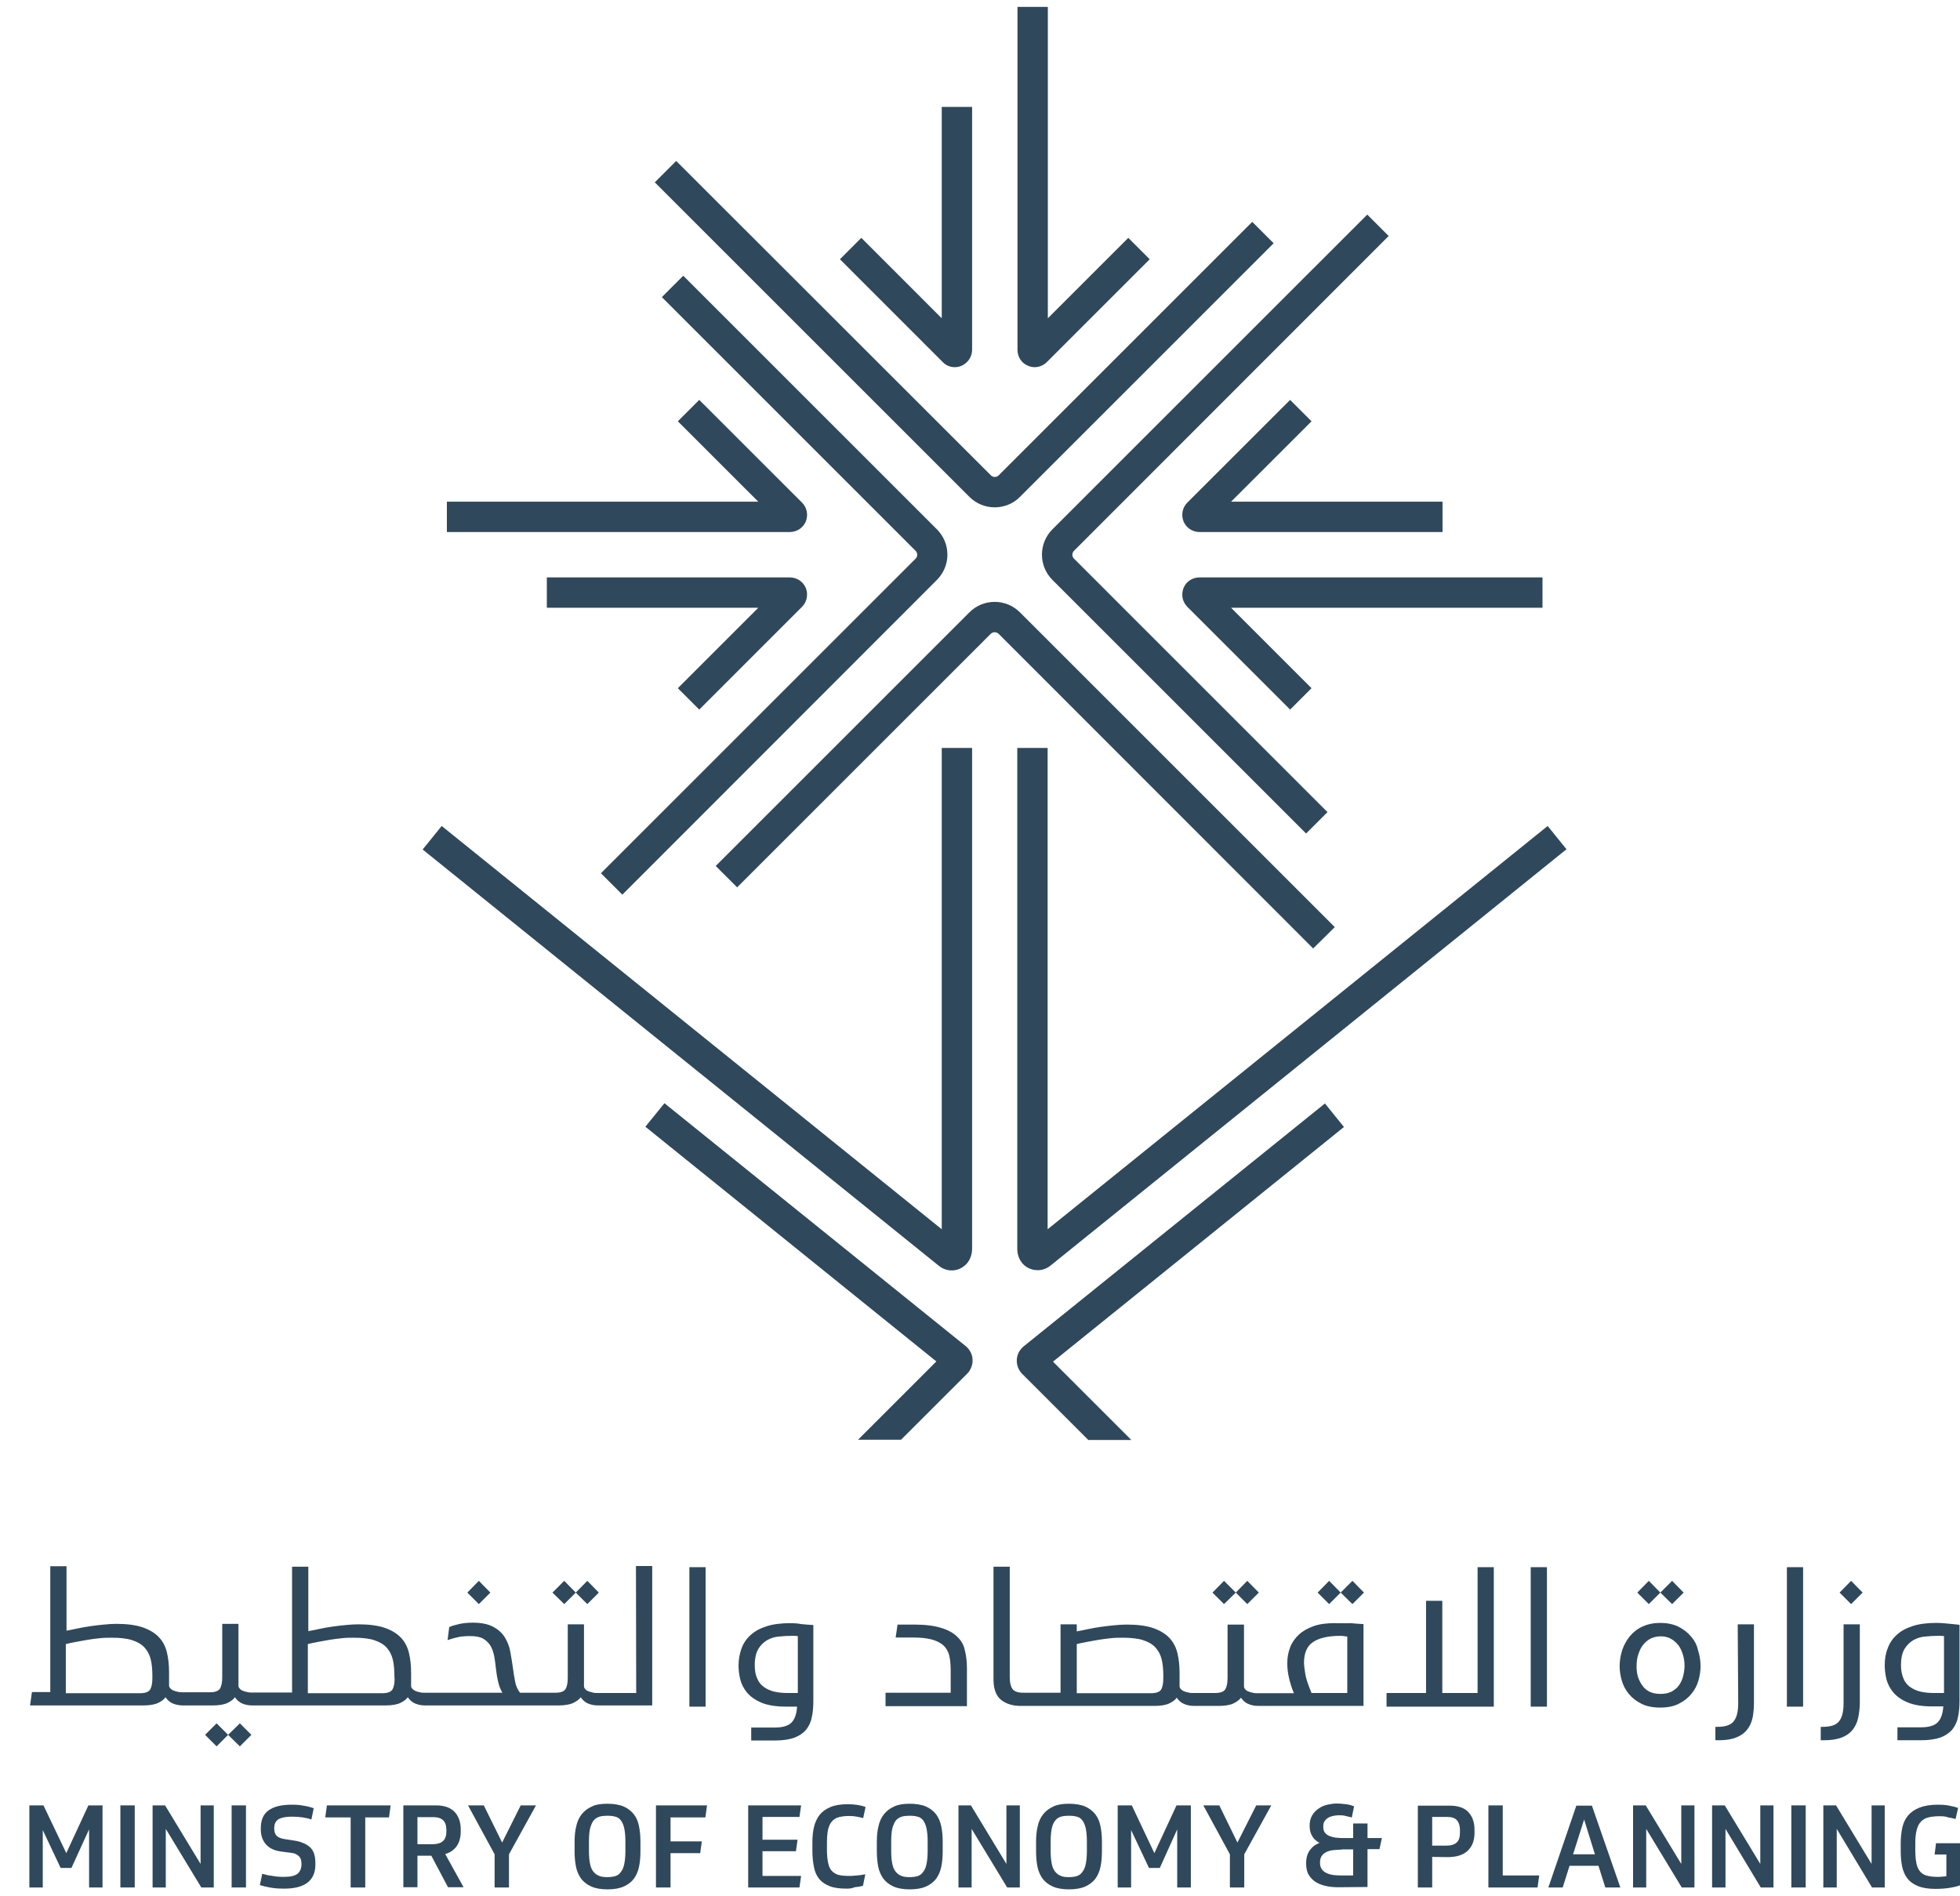 <svg width="62" height="60" viewBox="0 0 62 60" fill="none" xmlns="http://www.w3.org/2000/svg">
<g clip-path="url(#clip0_0_874)">
<path d="M19.686 28.308L19.009 27.63L28.964 17.675C29.031 17.608 29.031 17.496 28.964 17.43L20.936 9.401L21.613 8.724L29.634 16.745C30.081 17.191 30.081 17.906 29.634 18.352" fill="#30485B"/>
<path d="M24.984 16.834H14.136V15.874H23.987L21.442 13.33L22.119 12.653L25.371 15.904C25.527 16.06 25.572 16.291 25.49 16.499C25.408 16.7 25.207 16.834 24.984 16.834Z" fill="#30485B"/>
<path d="M22.119 22.452L21.442 21.775L23.987 19.23H17.298V18.27H24.984C25.207 18.27 25.408 18.404 25.49 18.605C25.571 18.806 25.527 19.044 25.37 19.2" fill="#30485B"/>
<path d="M31.464 16.053C31.174 16.053 30.884 15.941 30.661 15.718L20.713 5.77L21.39 5.093L31.345 15.041C31.412 15.108 31.524 15.108 31.591 15.041L39.612 7.02L40.289 7.697L32.268 15.718C32.052 15.941 31.754 16.053 31.464 16.053Z" fill="#30485B"/>
<path d="M32.729 11.618C32.662 11.618 32.588 11.603 32.521 11.574C32.312 11.492 32.186 11.291 32.186 11.068V0.219H33.146V10.071L35.691 7.526L36.368 8.203L33.116 11.455C33.012 11.559 32.871 11.618 32.729 11.618Z" fill="#30485B"/>
<path d="M30.207 11.618C30.066 11.618 29.924 11.566 29.82 11.455L26.569 8.203L27.246 7.526L29.79 10.071V3.382H30.75V11.068C30.75 11.291 30.616 11.485 30.415 11.574C30.341 11.604 30.274 11.618 30.207 11.618Z" fill="#30485B"/>
<path d="M41.315 26.373L33.294 18.352C32.848 17.906 32.848 17.191 33.294 16.745L43.25 6.79L43.927 7.467L33.972 17.429C33.905 17.496 33.905 17.608 33.972 17.675L41.992 25.696" fill="#30485B"/>
<path d="M40.81 22.452L37.558 19.2C37.402 19.044 37.357 18.813 37.439 18.605C37.521 18.397 37.722 18.27 37.945 18.27H48.793V19.23H38.942L41.487 21.775" fill="#30485B"/>
<path d="M45.631 16.834H37.945C37.722 16.834 37.521 16.7 37.439 16.499C37.357 16.291 37.402 16.06 37.558 15.904L40.81 12.653L41.487 13.33L38.942 15.874H45.631" fill="#30485B"/>
<path d="M41.539 30.011L31.591 20.056C31.546 20.011 31.494 20.004 31.464 20.004C31.434 20.004 31.383 20.011 31.338 20.056L23.317 28.077L22.64 27.4L30.661 19.379C30.877 19.163 31.159 19.044 31.464 19.044C31.769 19.044 32.052 19.163 32.268 19.379L42.223 29.334" fill="#30485B"/>
<path d="M30.594 43.464C30.713 43.344 30.772 43.181 30.765 43.017C30.758 42.853 30.676 42.697 30.549 42.593L21.018 34.907L20.415 35.651L29.619 43.077L27.142 45.554H28.503" fill="#30485B"/>
<path d="M33.309 43.084L42.513 35.659L41.911 34.915L32.38 42.601C32.253 42.705 32.171 42.861 32.164 43.025C32.156 43.188 32.216 43.352 32.335 43.471L34.426 45.562H35.787" fill="#30485B"/>
<path d="M29.79 38.895L13.972 26.135L13.369 26.879L29.694 40.048C29.813 40.145 29.954 40.197 30.103 40.197C30.237 40.197 30.363 40.16 30.482 40.071C30.661 39.944 30.75 39.728 30.75 39.513V23.665H29.79" fill="#30485B"/>
<path d="M48.957 26.135L33.139 38.895V23.665H32.179V39.513C32.179 39.728 32.268 39.944 32.447 40.071C32.566 40.153 32.7 40.19 32.826 40.19C32.975 40.19 33.116 40.138 33.235 40.041L49.552 26.871" fill="#30485B"/>
<path d="M6.487 54.892L6.851 55.257L7.216 54.892L6.851 54.528" fill="#30485B"/>
<path d="M7.216 54.892L7.588 55.257L7.952 54.892L7.588 54.528" fill="#30485B"/>
<path d="M20.125 53.568H18.882C18.845 53.568 18.8 53.568 18.756 53.553C18.704 53.545 18.659 53.531 18.622 53.516C18.577 53.501 18.54 53.478 18.518 53.449C18.488 53.419 18.473 53.389 18.473 53.352V51.395H17.96V53.077C17.96 53.248 17.937 53.367 17.885 53.449C17.833 53.523 17.729 53.56 17.565 53.56H16.449C16.375 53.464 16.315 53.337 16.293 53.196C16.263 53.047 16.241 52.891 16.218 52.727C16.196 52.563 16.166 52.4 16.137 52.236C16.107 52.072 16.04 51.923 15.958 51.789C15.869 51.656 15.75 51.551 15.594 51.469C15.437 51.388 15.229 51.343 14.961 51.343C14.79 51.343 14.641 51.358 14.515 51.388C14.388 51.417 14.284 51.447 14.21 51.484L14.158 51.894C14.225 51.871 14.366 51.827 14.477 51.804C14.589 51.775 14.73 51.767 14.887 51.767C15.058 51.767 15.199 51.797 15.296 51.856C15.393 51.916 15.475 51.998 15.527 52.094C15.579 52.191 15.616 52.303 15.638 52.429C15.661 52.556 15.675 52.682 15.69 52.816C15.705 52.95 15.727 53.084 15.757 53.211C15.787 53.344 15.832 53.456 15.891 53.56H13.414C13.376 53.56 13.332 53.56 13.287 53.545C13.235 53.538 13.19 53.523 13.153 53.508C13.116 53.493 13.079 53.471 13.049 53.441C13.019 53.411 13.004 53.382 13.004 53.344V52.92C13.004 52.697 12.982 52.489 12.937 52.303C12.893 52.117 12.811 51.953 12.684 51.819C12.558 51.685 12.387 51.581 12.171 51.507C11.955 51.432 11.672 51.395 11.338 51.395C11.219 51.395 11.085 51.403 10.943 51.417C10.794 51.432 10.653 51.447 10.504 51.469C10.355 51.492 10.214 51.514 10.088 51.544C9.954 51.574 9.842 51.596 9.753 51.611V49.572H9.239V53.553H7.952C7.915 53.553 7.87 53.553 7.826 53.538C7.774 53.531 7.729 53.516 7.692 53.501C7.647 53.486 7.61 53.464 7.588 53.434C7.558 53.404 7.543 53.374 7.543 53.337V51.38H7.03V53.062C7.03 53.233 7.007 53.352 6.955 53.434C6.903 53.508 6.799 53.545 6.635 53.545H5.757C5.72 53.545 5.675 53.545 5.631 53.531C5.579 53.523 5.534 53.508 5.497 53.493C5.452 53.478 5.422 53.456 5.393 53.426C5.363 53.397 5.348 53.367 5.348 53.33V52.906C5.348 52.682 5.326 52.474 5.281 52.288C5.236 52.102 5.155 51.938 5.028 51.804C4.902 51.67 4.73 51.566 4.515 51.492C4.299 51.417 4.016 51.38 3.681 51.38C3.562 51.38 3.436 51.388 3.287 51.403C3.146 51.417 2.997 51.432 2.855 51.455C2.707 51.477 2.573 51.499 2.439 51.529C2.305 51.559 2.193 51.581 2.104 51.596V49.557H1.591V53.538H1.01L0.951 53.962H4.53C4.738 53.962 4.902 53.932 5.006 53.88C5.11 53.828 5.192 53.769 5.236 53.702C5.303 53.798 5.378 53.865 5.474 53.903C5.564 53.94 5.675 53.962 5.787 53.962H6.724C6.933 53.962 7.097 53.932 7.201 53.88C7.305 53.828 7.387 53.769 7.431 53.702C7.498 53.798 7.573 53.865 7.669 53.903C7.759 53.94 7.863 53.962 7.982 53.962H12.193C12.402 53.962 12.565 53.932 12.669 53.88C12.774 53.828 12.855 53.769 12.9 53.702C12.967 53.798 13.041 53.865 13.138 53.903C13.227 53.94 13.332 53.962 13.451 53.962H17.662C17.87 53.962 18.034 53.932 18.138 53.88C18.242 53.828 18.324 53.769 18.369 53.702C18.436 53.798 18.51 53.865 18.607 53.903C18.696 53.94 18.8 53.962 18.919 53.962H20.631V49.55H20.117M4.82 53.092C4.82 53.263 4.797 53.382 4.745 53.464C4.693 53.538 4.589 53.575 4.425 53.575H2.082V52.02C2.171 51.998 2.275 51.975 2.394 51.953C2.513 51.931 2.632 51.908 2.766 51.886C2.893 51.864 3.027 51.849 3.161 51.834C3.294 51.819 3.421 51.819 3.54 51.819C3.793 51.819 4.009 51.842 4.172 51.894C4.336 51.946 4.47 52.02 4.567 52.124C4.663 52.228 4.73 52.355 4.768 52.504C4.805 52.653 4.82 52.839 4.82 53.039V53.092ZM12.483 53.092C12.483 53.263 12.461 53.382 12.409 53.464C12.357 53.538 12.253 53.575 12.089 53.575H9.738V52.02C9.827 51.998 9.931 51.975 10.05 51.953C10.169 51.931 10.296 51.908 10.422 51.886C10.556 51.864 10.69 51.849 10.817 51.834C10.951 51.819 11.077 51.819 11.196 51.819C11.449 51.819 11.665 51.842 11.829 51.894C11.992 51.946 12.126 52.02 12.223 52.124C12.32 52.228 12.387 52.355 12.424 52.504C12.461 52.653 12.476 52.839 12.476 53.039V53.092H12.483Z" fill="#30485B"/>
<path d="M22.32 49.587H21.807V54H22.32V49.587Z" fill="#30485B"/>
<path d="M25.006 51.358C24.716 51.358 24.463 51.388 24.254 51.455C24.046 51.522 23.875 51.611 23.748 51.73C23.614 51.849 23.518 51.99 23.458 52.154C23.399 52.318 23.362 52.496 23.362 52.697C23.362 52.831 23.377 52.972 23.414 53.129C23.451 53.285 23.525 53.426 23.629 53.553C23.734 53.679 23.89 53.791 24.083 53.873C24.277 53.955 24.537 53.999 24.857 53.999H25.214C25.199 54.23 25.14 54.401 25.036 54.505C24.931 54.609 24.753 54.661 24.507 54.661H23.763V55.071H24.507C24.753 55.071 24.954 55.041 25.11 54.989C25.274 54.929 25.393 54.847 25.489 54.743C25.579 54.632 25.646 54.505 25.676 54.349C25.713 54.193 25.728 54.022 25.728 53.828V51.417C25.609 51.41 25.482 51.402 25.348 51.388C25.229 51.365 25.11 51.358 25.006 51.358ZM25.229 53.568H24.909C24.753 53.568 24.612 53.553 24.485 53.523C24.359 53.493 24.254 53.441 24.158 53.374C24.068 53.307 23.994 53.218 23.949 53.099C23.897 52.987 23.875 52.853 23.875 52.69C23.875 52.474 23.912 52.303 23.987 52.176C24.061 52.05 24.158 51.961 24.269 51.894C24.381 51.834 24.507 51.789 24.641 51.782C24.775 51.767 24.902 51.76 25.021 51.76H25.132C25.17 51.76 25.207 51.767 25.237 51.767V53.568H25.229Z" fill="#30485B"/>
<path d="M30.281 51.789C30.162 51.67 29.991 51.574 29.768 51.507C29.552 51.44 29.27 51.403 28.92 51.403H28.392L28.332 51.812H28.883C29.165 51.812 29.381 51.842 29.537 51.894C29.694 51.946 29.813 52.02 29.895 52.117C29.976 52.214 30.021 52.325 30.043 52.459C30.066 52.593 30.073 52.742 30.073 52.898V53.56H28.012V53.984H30.587V52.786C30.587 52.578 30.564 52.385 30.52 52.214C30.49 52.057 30.408 51.908 30.281 51.789Z" fill="#30485B"/>
<path d="M42.209 51.358C41.956 51.358 41.732 51.388 41.546 51.455C41.36 51.522 41.204 51.611 41.085 51.723C40.966 51.834 40.869 51.968 40.81 52.124C40.75 52.281 40.72 52.444 40.72 52.63C40.72 52.772 40.735 52.92 40.773 53.084C40.81 53.248 40.862 53.412 40.929 53.575H39.761C39.723 53.575 39.679 53.575 39.634 53.56C39.589 53.553 39.537 53.538 39.5 53.523C39.456 53.508 39.418 53.486 39.396 53.456C39.366 53.426 39.351 53.397 39.351 53.359V51.403H38.831V53.084C38.831 53.255 38.808 53.374 38.756 53.456C38.704 53.531 38.6 53.568 38.436 53.568H37.722C37.685 53.568 37.64 53.568 37.595 53.553C37.543 53.545 37.499 53.531 37.462 53.516C37.417 53.501 37.387 53.478 37.357 53.449C37.328 53.419 37.313 53.389 37.313 53.352V52.928C37.313 52.705 37.29 52.496 37.246 52.31C37.201 52.124 37.119 51.961 36.993 51.827C36.866 51.693 36.695 51.589 36.479 51.514C36.264 51.44 35.981 51.403 35.646 51.403C35.527 51.403 35.393 51.41 35.252 51.425C35.103 51.44 34.962 51.455 34.813 51.477C34.664 51.499 34.53 51.522 34.396 51.551C34.262 51.581 34.151 51.603 34.061 51.618V51.395H33.548V53.56H32.372C32.194 53.56 32.075 53.516 32.023 53.434C31.97 53.352 31.941 53.233 31.941 53.069V49.572H31.427V53.136C31.427 53.441 31.509 53.657 31.665 53.784C31.822 53.91 32.03 53.977 32.29 53.977H36.517C36.725 53.977 36.889 53.947 36.993 53.895C37.097 53.843 37.179 53.784 37.223 53.717C37.29 53.813 37.365 53.88 37.462 53.917C37.551 53.955 37.655 53.977 37.774 53.977H38.548C38.756 53.977 38.92 53.947 39.024 53.895C39.128 53.843 39.21 53.784 39.255 53.717C39.322 53.813 39.396 53.88 39.493 53.917C39.582 53.955 39.686 53.977 39.805 53.977H43.131V51.388C43.005 51.38 42.863 51.373 42.722 51.358C42.573 51.365 42.402 51.358 42.209 51.358ZM36.799 53.092C36.799 53.263 36.777 53.382 36.725 53.464C36.68 53.538 36.569 53.575 36.405 53.575H34.061V52.02C34.151 51.998 34.255 51.975 34.374 51.953C34.493 51.931 34.619 51.909 34.746 51.886C34.88 51.864 35.014 51.849 35.14 51.834C35.274 51.819 35.401 51.819 35.52 51.819C35.773 51.819 35.988 51.842 36.152 51.894C36.316 51.946 36.45 52.02 36.546 52.124C36.643 52.228 36.71 52.355 36.747 52.504C36.784 52.653 36.799 52.839 36.799 53.039V53.092ZM42.618 53.568H41.487C41.375 53.3 41.308 53.099 41.286 52.943C41.264 52.794 41.249 52.682 41.249 52.615C41.249 52.303 41.345 52.08 41.539 51.953C41.732 51.827 42.015 51.76 42.387 51.76C42.417 51.76 42.454 51.76 42.499 51.767C42.536 51.775 42.581 51.775 42.618 51.782V53.568Z" fill="#30485B"/>
<path d="M46.74 53.568H45.624V50.651H45.11V53.568H43.86V54H47.253V49.587H46.74" fill="#30485B"/>
<path d="M48.934 49.587H48.421V54H48.934V49.587Z" fill="#30485B"/>
<path d="M53.481 51.767C53.369 51.641 53.243 51.544 53.079 51.462C52.915 51.388 52.729 51.35 52.521 51.35C52.312 51.35 52.127 51.388 51.963 51.462C51.799 51.536 51.665 51.641 51.561 51.767C51.457 51.894 51.375 52.035 51.316 52.206C51.263 52.37 51.234 52.541 51.234 52.719C51.234 52.868 51.256 53.017 51.301 53.173C51.345 53.33 51.42 53.471 51.524 53.597C51.628 53.724 51.762 53.828 51.926 53.91C52.089 53.992 52.283 54.029 52.513 54.029C52.744 54.029 52.945 53.992 53.101 53.91C53.265 53.828 53.399 53.724 53.503 53.597C53.607 53.471 53.682 53.33 53.726 53.173C53.771 53.017 53.793 52.868 53.793 52.719C53.793 52.541 53.763 52.37 53.711 52.206C53.674 52.035 53.592 51.894 53.481 51.767ZM53.235 53.062C53.205 53.166 53.161 53.255 53.101 53.337C53.042 53.419 52.96 53.478 52.863 53.531C52.766 53.575 52.655 53.597 52.528 53.597C52.402 53.597 52.283 53.575 52.186 53.531C52.089 53.486 52.015 53.419 51.955 53.337C51.896 53.255 51.851 53.166 51.814 53.062C51.784 52.958 51.769 52.846 51.769 52.727C51.769 52.593 51.784 52.467 51.821 52.355C51.859 52.236 51.903 52.139 51.97 52.05C52.037 51.968 52.112 51.901 52.208 51.849C52.305 51.804 52.409 51.775 52.528 51.775C52.647 51.775 52.752 51.797 52.848 51.849C52.945 51.901 53.019 51.968 53.086 52.05C53.153 52.132 53.198 52.236 53.235 52.355C53.272 52.474 53.287 52.593 53.287 52.727C53.28 52.846 53.265 52.958 53.235 53.062Z" fill="#30485B"/>
<path d="M54.984 53.895C54.984 54.155 54.939 54.341 54.842 54.461C54.753 54.58 54.582 54.639 54.329 54.639H54.262V55.063H54.374C54.597 55.063 54.783 55.033 54.924 54.974C55.073 54.914 55.185 54.833 55.267 54.728C55.348 54.624 55.408 54.498 55.438 54.356C55.467 54.215 55.482 54.051 55.482 53.88V51.395H54.969" fill="#30485B"/>
<path d="M57.037 49.587H56.524V54H57.037V49.587Z" fill="#30485B"/>
<path d="M58.317 53.895C58.317 54.155 58.272 54.341 58.176 54.461C58.086 54.58 57.915 54.639 57.662 54.639H57.595V55.063H57.707C57.93 55.063 58.116 55.033 58.265 54.974C58.414 54.914 58.525 54.833 58.607 54.728C58.689 54.624 58.749 54.498 58.778 54.356C58.808 54.215 58.831 54.051 58.831 53.88V51.395H58.317" fill="#30485B"/>
<path d="M61.621 51.373C61.487 51.358 61.368 51.35 61.264 51.35C60.973 51.35 60.72 51.38 60.512 51.447C60.304 51.514 60.133 51.603 60.006 51.722C59.872 51.842 59.775 51.983 59.716 52.147C59.649 52.31 59.619 52.489 59.619 52.69C59.619 52.824 59.634 52.965 59.671 53.121C59.708 53.278 59.783 53.419 59.887 53.545C59.991 53.672 60.147 53.783 60.341 53.865C60.534 53.947 60.795 53.992 61.115 53.992H61.472C61.457 54.222 61.397 54.394 61.293 54.498C61.189 54.602 61.011 54.654 60.765 54.654H60.021V55.063H60.765C61.011 55.063 61.211 55.033 61.368 54.981C61.531 54.922 61.65 54.84 61.747 54.736C61.836 54.624 61.903 54.498 61.933 54.342C61.97 54.185 61.985 54.014 61.985 53.821V51.41C61.874 51.395 61.747 51.388 61.621 51.373ZM61.487 53.568H61.167C61.011 53.568 60.869 53.553 60.743 53.523C60.616 53.493 60.512 53.441 60.415 53.374C60.326 53.307 60.252 53.218 60.207 53.099C60.162 52.987 60.133 52.853 60.133 52.69C60.133 52.474 60.17 52.303 60.244 52.176C60.319 52.05 60.415 51.961 60.527 51.894C60.639 51.834 60.765 51.789 60.899 51.782C61.033 51.767 61.159 51.76 61.278 51.76H61.39C61.427 51.76 61.457 51.767 61.494 51.767V53.568H61.487Z" fill="#30485B"/>
<path d="M39.091 50.391L38.719 50.019L38.354 50.391L38.719 50.755" fill="#30485B"/>
<path d="M39.82 50.391L39.455 50.019L39.091 50.391L39.455 50.755" fill="#30485B"/>
<path d="M18.213 50.391L17.848 50.019L17.476 50.391L17.848 50.755" fill="#30485B"/>
<path d="M15.512 50.391L15.147 50.019L14.783 50.391L15.147 50.755" fill="#30485B"/>
<path d="M18.942 50.391L18.578 50.019L18.213 50.391L18.578 50.755" fill="#30485B"/>
<path d="M42.409 50.391L42.044 50.019L41.68 50.391L42.044 50.755" fill="#30485B"/>
<path d="M42.409 50.391L42.781 50.755L43.146 50.391L42.781 50.019" fill="#30485B"/>
<path d="M52.521 50.391L52.156 50.019L51.792 50.391L52.156 50.755" fill="#30485B"/>
<path d="M53.258 50.391L52.893 50.019L52.521 50.391L52.893 50.755" fill="#30485B"/>
<path d="M58.191 50.391L58.555 50.755L58.92 50.391L58.555 50.019" fill="#30485B"/>
<path d="M1.375 57.124L2.097 58.635L2.796 57.124H3.243V59.721H2.818V57.883L2.26 59.103H1.918L1.353 57.906V59.721H0.929V57.124" fill="#30485B"/>
<path d="M4.262 57.124H3.808V59.721H4.262V57.124Z" fill="#30485B"/>
<path d="M5.222 57.124L6.345 58.977V57.124H6.762V59.721H6.368L5.244 57.868V59.721H4.827V57.124" fill="#30485B"/>
<path d="M7.781 57.124H7.327V59.721H7.781V57.124Z" fill="#30485B"/>
<path d="M8.994 59.758C8.845 59.758 8.704 59.751 8.57 59.728C8.436 59.706 8.317 59.676 8.22 59.647L8.295 59.289C8.399 59.319 8.503 59.342 8.622 59.356C8.734 59.379 8.853 59.386 8.979 59.386C9.18 59.386 9.321 59.356 9.411 59.289C9.493 59.223 9.537 59.118 9.537 58.977C9.537 58.932 9.53 58.888 9.522 58.851C9.515 58.813 9.493 58.776 9.47 58.746C9.44 58.717 9.403 58.687 9.359 58.664C9.314 58.642 9.247 58.627 9.173 58.62L8.882 58.583C8.674 58.553 8.518 58.478 8.414 58.359C8.309 58.24 8.25 58.084 8.25 57.883V57.846C8.25 57.586 8.332 57.4 8.496 57.281C8.659 57.162 8.905 57.102 9.232 57.102C9.359 57.102 9.478 57.109 9.589 57.132C9.701 57.147 9.812 57.176 9.924 57.214L9.85 57.571C9.768 57.541 9.679 57.519 9.574 57.504C9.47 57.489 9.359 57.481 9.232 57.481C9.039 57.481 8.897 57.511 8.808 57.563C8.719 57.623 8.674 57.712 8.674 57.853C8.674 57.965 8.704 58.039 8.756 58.092C8.815 58.144 8.905 58.181 9.039 58.196L9.321 58.24C9.418 58.255 9.507 58.278 9.589 58.315C9.671 58.345 9.738 58.389 9.798 58.441C9.857 58.493 9.902 58.56 9.932 58.642C9.961 58.724 9.976 58.828 9.976 58.947V58.984C9.984 59.49 9.656 59.758 8.994 59.758Z" fill="#30485B"/>
<path d="M12.357 57.124L12.305 57.504H11.554V59.721H11.092V57.504H10.289L10.341 57.124" fill="#30485B"/>
<path d="M14.574 57.958C14.574 58.136 14.53 58.292 14.448 58.411C14.366 58.531 14.239 58.62 14.083 58.664L14.664 59.714H14.172L13.644 58.717H13.205V59.714H12.759V57.124H13.8C13.942 57.124 14.061 57.147 14.158 57.184C14.254 57.221 14.336 57.281 14.396 57.347C14.455 57.414 14.5 57.496 14.53 57.586C14.559 57.675 14.574 57.772 14.574 57.876M13.205 58.352H13.689C13.83 58.352 13.934 58.322 14.009 58.255C14.083 58.196 14.12 58.092 14.12 57.95V57.898C14.12 57.63 13.986 57.496 13.711 57.496H13.205V58.352Z" fill="#30485B"/>
<path d="M15.884 58.3L16.472 57.124H16.955L16.1 58.672V59.721H15.646V58.672L14.805 57.124H15.304" fill="#30485B"/>
<path d="M19.21 57.072C19.418 57.072 19.597 57.102 19.731 57.161C19.865 57.221 19.969 57.303 20.051 57.407C20.133 57.511 20.185 57.638 20.214 57.786C20.244 57.935 20.259 58.092 20.259 58.27V58.583C20.259 58.761 20.244 58.925 20.214 59.066C20.185 59.215 20.125 59.342 20.051 59.446C19.969 59.55 19.865 59.632 19.731 59.691C19.597 59.751 19.426 59.781 19.217 59.781C19.009 59.781 18.838 59.751 18.704 59.691C18.57 59.632 18.466 59.55 18.384 59.446C18.31 59.342 18.25 59.215 18.22 59.066C18.191 58.917 18.176 58.761 18.176 58.583V58.27C18.176 58.092 18.191 57.928 18.228 57.786C18.258 57.638 18.317 57.511 18.399 57.407C18.481 57.303 18.585 57.221 18.719 57.161C18.83 57.102 19.002 57.072 19.21 57.072ZM19.21 59.394C19.299 59.394 19.381 59.386 19.455 59.364C19.53 59.342 19.589 59.304 19.634 59.237C19.686 59.178 19.723 59.096 19.746 58.984C19.768 58.88 19.783 58.746 19.783 58.575V58.255C19.783 58.084 19.768 57.95 19.746 57.846C19.723 57.742 19.686 57.66 19.641 57.6C19.597 57.541 19.537 57.496 19.463 57.481C19.389 57.459 19.307 57.452 19.21 57.452C19.121 57.452 19.031 57.459 18.964 57.481C18.89 57.504 18.83 57.541 18.778 57.6C18.734 57.66 18.697 57.742 18.667 57.846C18.644 57.95 18.63 58.084 18.63 58.255V58.575C18.63 58.739 18.644 58.88 18.667 58.984C18.689 59.089 18.726 59.17 18.778 59.23C18.83 59.289 18.89 59.334 18.957 59.356C19.031 59.386 19.113 59.394 19.21 59.394Z" fill="#30485B"/>
<path d="M22.365 57.124L22.313 57.504H21.211V58.263H22.201L22.149 58.635H21.211V59.721H20.75V57.124" fill="#30485B"/>
<path d="M25.341 57.124L25.289 57.489H24.12V58.211H25.229L25.177 58.575H24.12V59.356H25.341L25.289 59.721H23.667V57.124" fill="#30485B"/>
<path d="M26.784 59.758C26.569 59.758 26.39 59.736 26.256 59.684C26.115 59.632 26.003 59.557 25.921 59.46C25.839 59.364 25.78 59.237 25.75 59.088C25.72 58.94 25.698 58.769 25.698 58.575V58.3C25.698 58.121 25.713 57.95 25.75 57.801C25.787 57.652 25.847 57.526 25.929 57.422C26.011 57.318 26.13 57.236 26.271 57.176C26.412 57.117 26.598 57.087 26.814 57.087C26.918 57.087 27.022 57.094 27.119 57.109C27.216 57.124 27.305 57.146 27.38 57.176L27.305 57.526C27.246 57.511 27.186 57.496 27.104 57.481C27.03 57.466 26.948 57.459 26.859 57.459C26.732 57.459 26.628 57.474 26.539 57.496C26.45 57.519 26.375 57.563 26.323 57.623C26.264 57.682 26.226 57.771 26.197 57.876C26.174 57.987 26.159 58.121 26.159 58.292V58.538C26.159 58.709 26.174 58.843 26.197 58.947C26.219 59.051 26.256 59.141 26.316 59.2C26.375 59.26 26.442 59.304 26.539 59.327C26.628 59.349 26.747 59.356 26.881 59.356C26.955 59.356 27.03 59.349 27.119 59.341C27.208 59.334 27.298 59.319 27.372 59.304L27.298 59.669C27.216 59.691 27.134 59.706 27.037 59.713C26.948 59.751 26.866 59.758 26.784 59.758Z" fill="#30485B"/>
<path d="M28.771 57.072C28.979 57.072 29.158 57.102 29.292 57.161C29.426 57.221 29.53 57.303 29.612 57.407C29.686 57.511 29.746 57.638 29.775 57.786C29.805 57.935 29.82 58.092 29.82 58.27V58.583C29.82 58.761 29.805 58.925 29.775 59.066C29.746 59.215 29.686 59.342 29.612 59.446C29.53 59.55 29.426 59.632 29.292 59.691C29.158 59.751 28.987 59.781 28.778 59.781C28.57 59.781 28.399 59.751 28.265 59.691C28.131 59.632 28.027 59.55 27.945 59.446C27.871 59.342 27.811 59.215 27.781 59.066C27.752 58.917 27.737 58.761 27.737 58.583V58.27C27.737 58.092 27.752 57.928 27.789 57.786C27.819 57.638 27.878 57.511 27.96 57.407C28.042 57.303 28.146 57.221 28.28 57.161C28.399 57.102 28.563 57.072 28.771 57.072ZM28.771 59.394C28.86 59.394 28.942 59.386 29.017 59.364C29.091 59.342 29.15 59.304 29.195 59.237C29.247 59.178 29.284 59.096 29.307 58.984C29.329 58.88 29.344 58.746 29.344 58.575V58.255C29.344 58.084 29.329 57.95 29.307 57.846C29.284 57.742 29.247 57.66 29.203 57.6C29.158 57.541 29.098 57.496 29.024 57.481C28.95 57.459 28.868 57.452 28.771 57.452C28.682 57.452 28.6 57.459 28.525 57.481C28.451 57.504 28.392 57.541 28.339 57.6C28.295 57.66 28.258 57.742 28.228 57.846C28.205 57.95 28.191 58.084 28.191 58.255V58.575C28.191 58.739 28.205 58.88 28.228 58.984C28.25 59.089 28.287 59.17 28.339 59.23C28.392 59.289 28.451 59.334 28.518 59.356C28.592 59.386 28.674 59.394 28.771 59.394Z" fill="#30485B"/>
<path d="M30.713 57.124L31.836 58.977V57.124H32.26V59.721H31.859L30.735 57.868V59.721H30.319V57.124" fill="#30485B"/>
<path d="M33.808 57.072C34.016 57.072 34.195 57.102 34.329 57.161C34.463 57.221 34.567 57.303 34.649 57.407C34.73 57.511 34.783 57.638 34.812 57.786C34.842 57.935 34.857 58.092 34.857 58.27V58.583C34.857 58.761 34.842 58.925 34.812 59.066C34.783 59.215 34.723 59.342 34.649 59.446C34.567 59.55 34.463 59.632 34.329 59.691C34.195 59.751 34.024 59.781 33.815 59.781C33.607 59.781 33.436 59.751 33.302 59.691C33.168 59.632 33.064 59.55 32.982 59.446C32.908 59.342 32.848 59.215 32.818 59.066C32.789 58.917 32.774 58.761 32.774 58.583V58.27C32.774 58.092 32.789 57.928 32.826 57.786C32.855 57.638 32.915 57.511 32.997 57.407C33.079 57.303 33.183 57.221 33.317 57.161C33.436 57.102 33.6 57.072 33.808 57.072ZM33.808 59.394C33.897 59.394 33.979 59.386 34.053 59.364C34.128 59.342 34.187 59.304 34.232 59.237C34.284 59.178 34.321 59.096 34.344 58.984C34.366 58.88 34.381 58.746 34.381 58.575V58.255C34.381 58.084 34.366 57.95 34.344 57.846C34.321 57.742 34.284 57.66 34.239 57.6C34.195 57.541 34.135 57.496 34.061 57.481C33.986 57.459 33.905 57.452 33.808 57.452C33.719 57.452 33.637 57.459 33.562 57.481C33.488 57.504 33.428 57.541 33.384 57.6C33.332 57.66 33.294 57.742 33.272 57.846C33.25 57.95 33.235 58.084 33.235 58.255V58.575C33.235 58.739 33.25 58.88 33.272 58.984C33.294 59.089 33.332 59.17 33.384 59.23C33.436 59.289 33.495 59.334 33.562 59.356C33.629 59.386 33.711 59.394 33.808 59.394Z" fill="#30485B"/>
<path d="M35.802 57.124L36.516 58.635L37.216 57.124H37.67V59.721H37.238V57.883L36.688 59.103H36.345L35.78 57.906V59.721H35.356V57.124" fill="#30485B"/>
<path d="M39.143 58.3L39.738 57.124H40.214L39.359 58.672V59.721H38.905V58.672L38.064 57.124H38.57" fill="#30485B"/>
<path d="M45.304 58.754V59.721H44.85V57.132H45.869C46.01 57.132 46.122 57.154 46.226 57.191C46.323 57.228 46.405 57.28 46.464 57.355C46.524 57.422 46.569 57.504 46.598 57.593C46.628 57.682 46.643 57.786 46.643 57.898V57.987C46.643 58.24 46.569 58.426 46.427 58.56C46.286 58.694 46.07 58.761 45.795 58.761M45.304 58.397H45.75C45.899 58.397 46.003 58.367 46.077 58.3C46.152 58.233 46.182 58.129 46.182 57.987V57.905C46.182 57.764 46.144 57.66 46.085 57.593C46.018 57.519 45.914 57.489 45.765 57.489H45.304V58.397Z" fill="#30485B"/>
<path d="M47.536 57.124V59.342H48.689L48.637 59.721H47.082V57.124" fill="#30485B"/>
<path d="M50.564 59.036H49.649L49.433 59.721H48.979L49.864 57.132H50.356L51.256 59.721H50.78M49.76 58.672H50.452L50.11 57.571L49.76 58.672Z" fill="#30485B"/>
<path d="M52.059 57.124L53.183 58.977V57.124H53.6V59.721H53.198L52.074 57.868V59.721H51.658V57.124" fill="#30485B"/>
<path d="M54.559 57.124L55.683 58.977V57.124H56.1V59.721H55.698L54.582 57.868V59.721H54.158V57.124" fill="#30485B"/>
<path d="M57.119 57.124H56.665V59.721H57.119V57.124Z" fill="#30485B"/>
<path d="M58.079 57.124L59.203 58.977V57.124H59.619V59.721H59.217L58.101 57.868V59.721H57.677V57.124" fill="#30485B"/>
<path d="M61.353 57.467C61.211 57.467 61.1 57.481 61.003 57.504C60.906 57.526 60.825 57.571 60.765 57.638C60.706 57.697 60.661 57.787 60.631 57.898C60.601 58.01 60.586 58.144 60.586 58.315V58.56C60.586 58.724 60.601 58.858 60.624 58.97C60.646 59.074 60.691 59.163 60.743 59.223C60.795 59.282 60.869 59.327 60.959 59.349C61.048 59.371 61.152 59.386 61.286 59.386C61.338 59.386 61.383 59.386 61.427 59.379C61.472 59.379 61.524 59.371 61.569 59.364V58.679H61.197L61.241 58.322H62V59.654C61.918 59.684 61.799 59.714 61.658 59.736C61.517 59.758 61.368 59.766 61.219 59.766C60.996 59.766 60.81 59.736 60.668 59.676C60.527 59.617 60.415 59.542 60.334 59.431C60.252 59.327 60.2 59.2 60.17 59.059C60.14 58.917 60.125 58.754 60.125 58.583V58.307C60.125 58.129 60.147 57.965 60.177 57.816C60.214 57.667 60.274 57.541 60.363 57.437C60.453 57.333 60.572 57.251 60.728 57.191C60.884 57.132 61.07 57.102 61.308 57.102C61.427 57.102 61.546 57.109 61.658 57.132C61.77 57.154 61.866 57.176 61.941 57.206L61.859 57.556C61.792 57.534 61.717 57.519 61.628 57.504C61.546 57.474 61.457 57.467 61.353 57.467Z" fill="#30485B"/>
<path d="M42.328 59.714C42.216 59.714 42.104 59.706 41.985 59.684C41.866 59.661 41.755 59.624 41.658 59.572C41.554 59.513 41.472 59.438 41.412 59.342C41.345 59.245 41.316 59.111 41.316 58.955C41.316 58.858 41.331 58.761 41.36 58.679C41.39 58.597 41.435 58.531 41.494 58.471C41.546 58.411 41.613 58.367 41.695 58.33C41.71 58.322 41.725 58.315 41.74 58.307C41.688 58.285 41.643 58.248 41.598 58.211C41.546 58.166 41.509 58.099 41.472 58.025C41.442 57.95 41.427 57.861 41.427 57.757C41.427 57.63 41.457 57.526 41.509 57.437C41.561 57.347 41.636 57.273 41.718 57.221C41.799 57.161 41.896 57.124 41.993 57.102C42.09 57.08 42.186 57.065 42.283 57.065C42.357 57.065 42.439 57.072 42.514 57.08C42.588 57.087 42.648 57.094 42.752 57.124L42.834 57.154L42.759 57.511L42.722 57.496C42.662 57.481 42.595 57.467 42.536 57.452C42.476 57.437 42.409 57.437 42.35 57.437C42.29 57.437 42.231 57.444 42.164 57.459C42.104 57.474 42.052 57.489 42.008 57.519C41.963 57.548 41.926 57.586 41.896 57.63C41.866 57.675 41.859 57.734 41.859 57.801C41.859 57.883 41.874 57.943 41.911 57.987C41.948 58.032 41.993 58.069 42.052 58.092C42.112 58.114 42.179 58.136 42.253 58.144C42.328 58.151 42.395 58.158 42.462 58.158H42.804V57.697H43.258V58.158H43.712L43.637 58.508H43.258V59.706M42.447 58.523C42.372 58.523 42.29 58.531 42.201 58.538C42.119 58.545 42.045 58.56 41.978 58.59C41.911 58.62 41.859 58.657 41.814 58.717C41.777 58.769 41.755 58.843 41.755 58.932C41.755 59.029 41.777 59.103 41.822 59.156C41.866 59.215 41.926 59.252 42 59.282C42.075 59.312 42.156 59.327 42.246 59.334C42.335 59.342 42.424 59.342 42.506 59.342H42.804V58.516H42.447V58.523Z" fill="#30485B"/>
</g>
<defs>
<clipPath id="clip0_0_874">
<rect width="61.071" height="59.561" fill="white" transform="translate(0.929 0.219)"/>
</clipPath>
</defs>
</svg>
